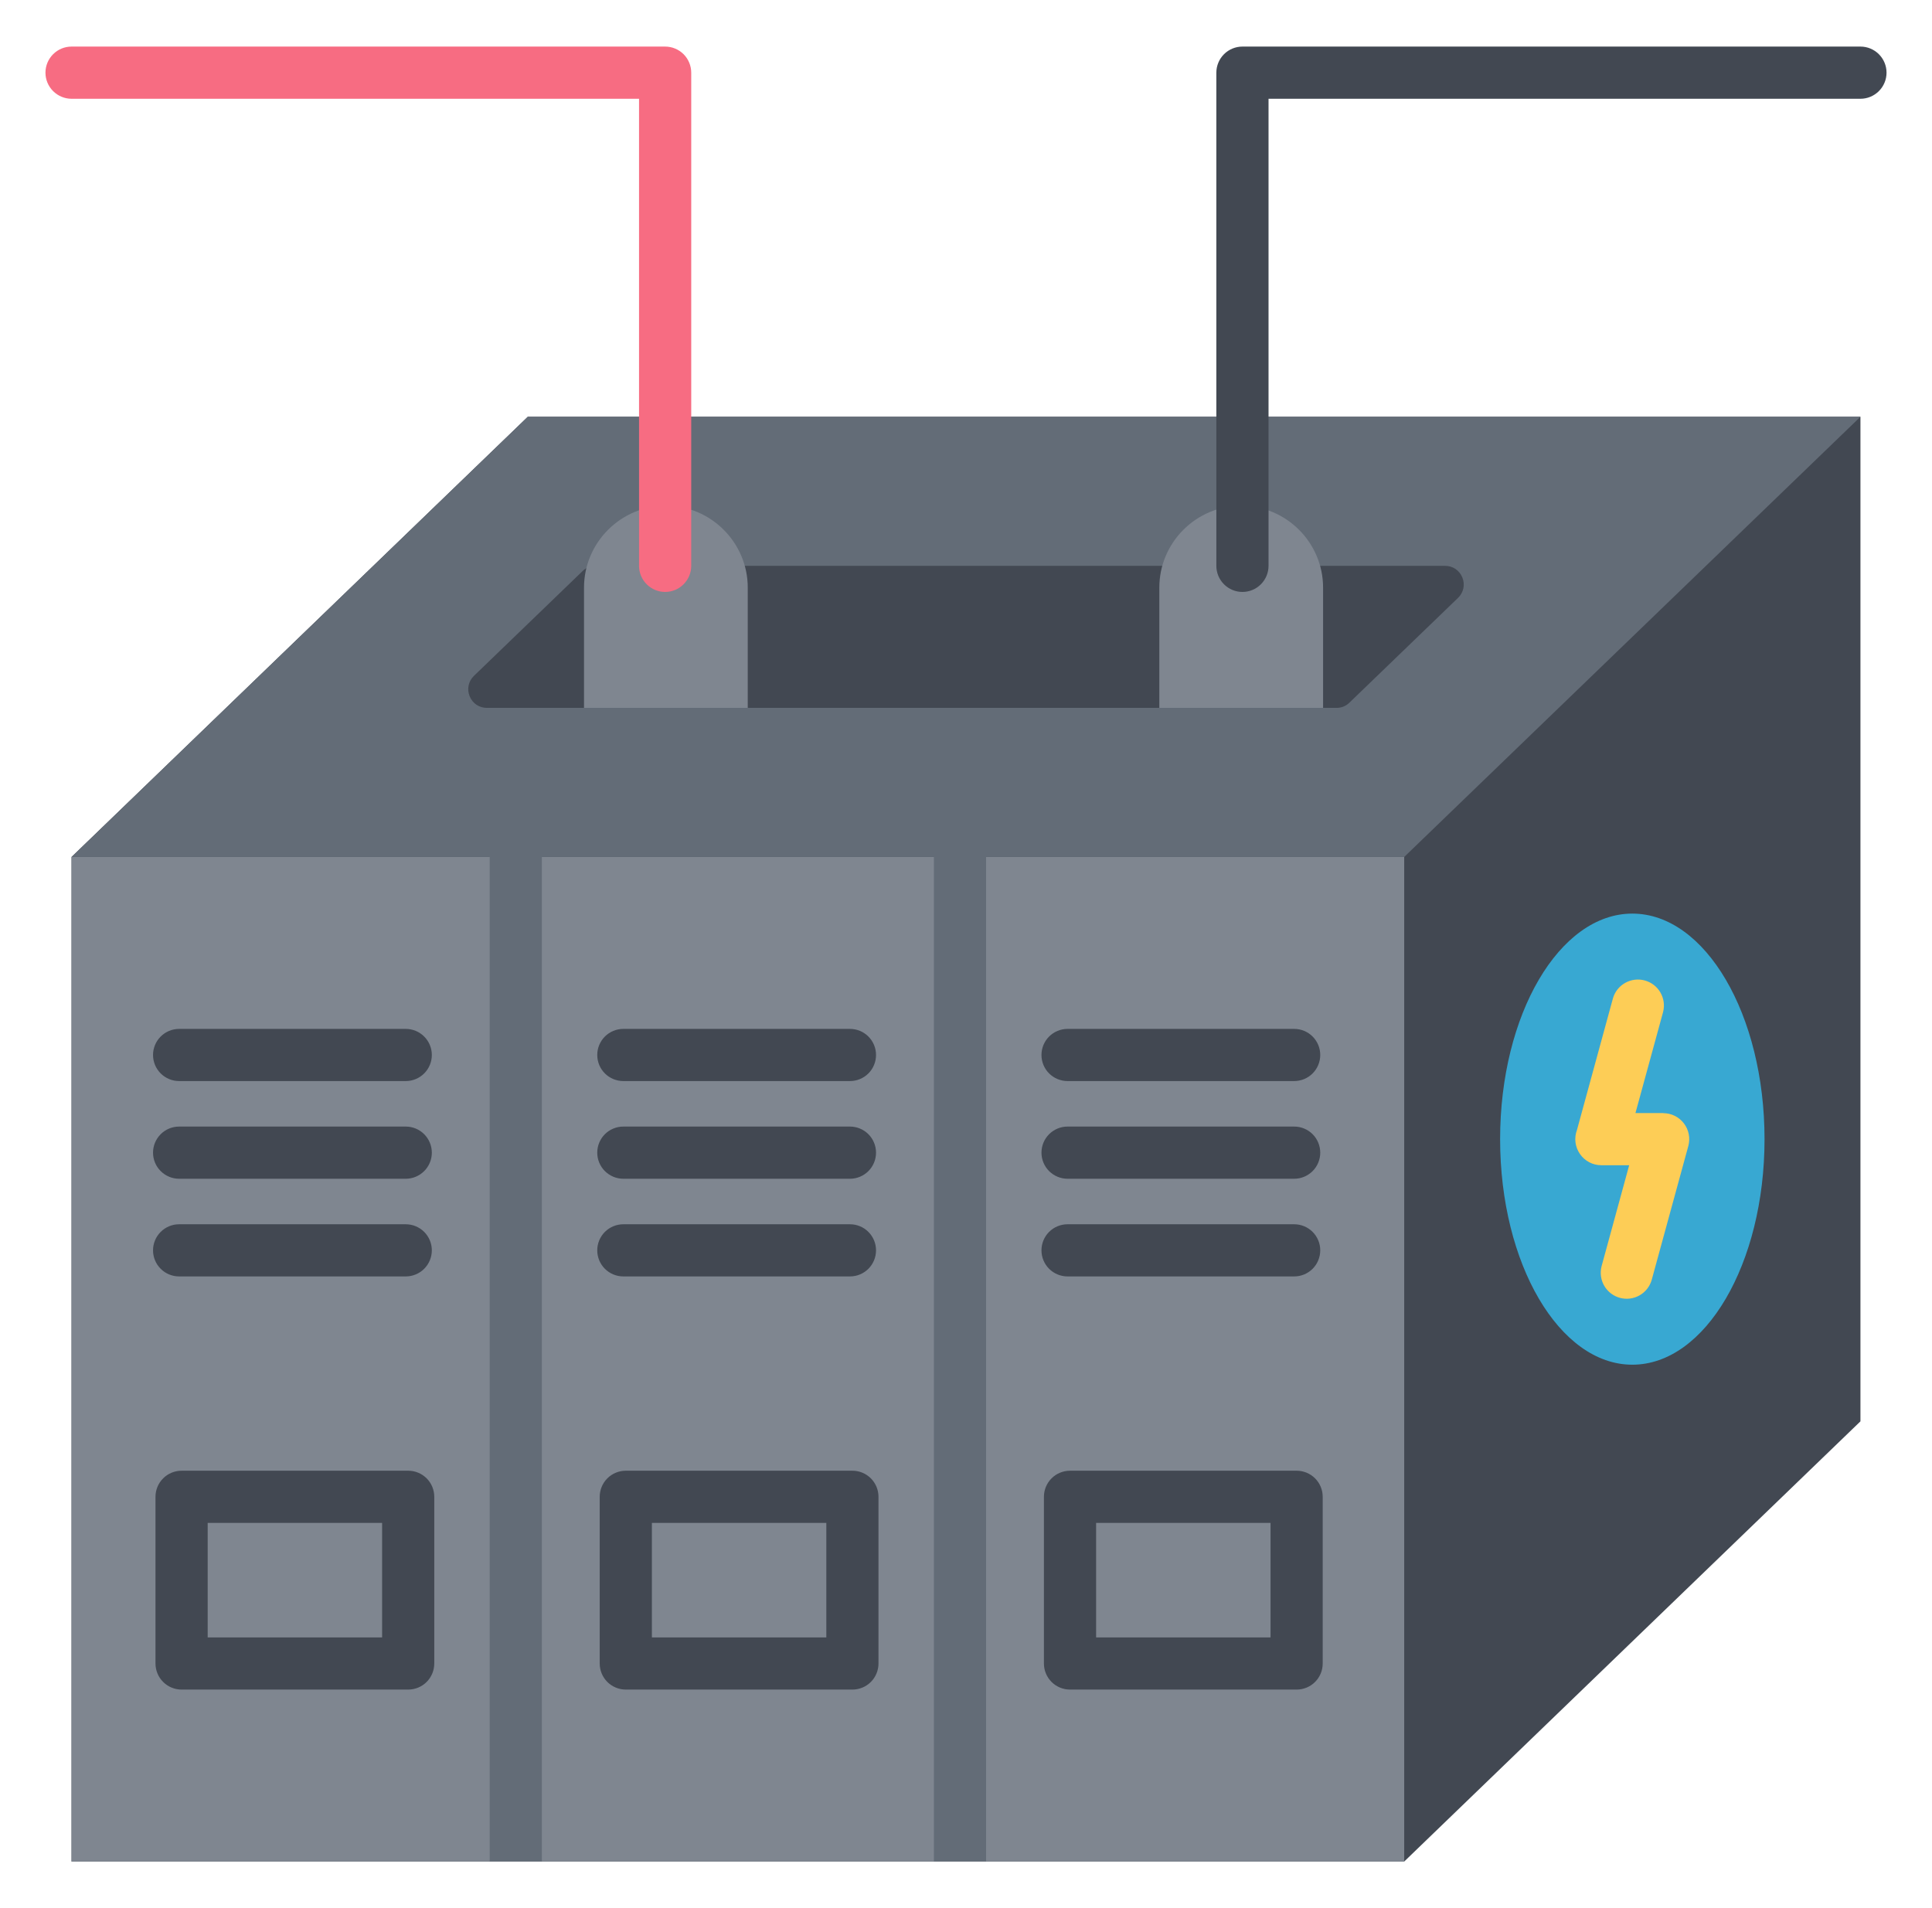 <svg width="81" height="80" viewBox="0 0 81 80" fill="none" xmlns="http://www.w3.org/2000/svg">
<path fill-rule="evenodd" clip-rule="evenodd" d="M78 59.592V17.474H22.128L3 35.929V78.047H58.872L78 59.592Z" fill="#424852"/>
<path fill-rule="evenodd" clip-rule="evenodd" d="M3 35.929H58.872V78.047H3V35.929Z" fill="#7F8690"/>
<path fill-rule="evenodd" clip-rule="evenodd" d="M22.128 17.474H78L58.872 35.929H3L22.128 17.474Z" fill="#636C77"/>
<path fill-rule="evenodd" clip-rule="evenodd" d="M24.425 23.943L19.872 28.335C19.638 28.561 19.568 28.889 19.69 29.19C19.812 29.492 20.089 29.679 20.414 29.679H56.033C56.243 29.679 56.424 29.606 56.575 29.46L61.128 25.068C61.362 24.842 61.431 24.514 61.31 24.213C61.188 23.911 60.91 23.724 60.585 23.724H24.967C24.757 23.724 24.576 23.797 24.425 23.943Z" fill="#424852"/>
<path fill-rule="evenodd" clip-rule="evenodd" d="M39.154 78.047V34.366H41.342V78.047H39.154ZM20.53 78.047V34.366H22.718V78.047H20.53Z" fill="#636C77"/>
<path fill-rule="evenodd" clip-rule="evenodd" d="M26.237 61.662H35.738C36.028 61.662 36.306 61.777 36.511 61.982C36.716 62.187 36.831 62.465 36.831 62.755V69.744C36.831 70.034 36.716 70.313 36.511 70.518C36.306 70.723 36.028 70.838 35.738 70.838H26.237C25.947 70.838 25.669 70.723 25.463 70.518C25.258 70.313 25.143 70.034 25.143 69.744V62.755C25.143 62.465 25.258 62.187 25.463 61.982C25.669 61.777 25.947 61.662 26.237 61.662ZM7.51 53.516C7.22 53.516 6.942 53.401 6.737 53.196C6.531 52.991 6.416 52.712 6.416 52.422C6.416 52.132 6.531 51.854 6.737 51.649C6.942 51.444 7.22 51.329 7.51 51.329H17.011C17.301 51.329 17.579 51.444 17.784 51.649C17.989 51.854 18.105 52.132 18.105 52.422C18.105 52.712 17.989 52.991 17.784 53.196C17.579 53.401 17.301 53.516 17.011 53.516H7.51ZM7.51 49.421C7.22 49.421 6.942 49.305 6.737 49.1C6.531 48.895 6.416 48.617 6.416 48.327C6.416 48.037 6.531 47.759 6.737 47.553C6.942 47.348 7.22 47.233 7.51 47.233H17.011C17.301 47.233 17.579 47.348 17.784 47.553C17.989 47.759 18.105 48.037 18.105 48.327C18.105 48.617 17.989 48.895 17.784 49.1C17.579 49.305 17.301 49.421 17.011 49.421H7.51ZM7.51 45.325C7.22 45.325 6.942 45.21 6.737 45.005C6.531 44.8 6.416 44.522 6.416 44.231C6.416 43.941 6.531 43.663 6.737 43.458C6.942 43.253 7.22 43.138 7.51 43.138H17.011C17.301 43.138 17.579 43.253 17.784 43.458C17.989 43.663 18.105 43.941 18.105 44.231C18.105 44.522 17.989 44.8 17.784 45.005C17.579 45.21 17.301 45.325 17.011 45.325H7.51ZM7.613 61.662H17.114C17.404 61.662 17.682 61.777 17.887 61.982C18.092 62.187 18.207 62.465 18.207 62.755V69.744C18.207 70.034 18.092 70.313 17.887 70.518C17.682 70.723 17.404 70.838 17.114 70.838H7.613C7.323 70.838 7.045 70.723 6.84 70.518C6.634 70.313 6.519 70.034 6.519 69.744V62.755C6.519 62.465 6.634 62.187 6.84 61.982C7.045 61.777 7.323 61.662 7.613 61.662ZM16.02 63.849H8.707V68.651H16.02V63.849ZM44.758 53.516C44.468 53.516 44.19 53.401 43.984 53.196C43.779 52.991 43.664 52.712 43.664 52.422C43.664 52.132 43.779 51.854 43.984 51.649C44.19 51.444 44.468 51.329 44.758 51.329H54.259C54.549 51.329 54.827 51.444 55.032 51.649C55.237 51.854 55.352 52.132 55.352 52.422C55.352 52.712 55.237 52.991 55.032 53.196C54.827 53.401 54.549 53.516 54.259 53.516H44.758ZM44.758 49.421C44.468 49.421 44.19 49.305 43.984 49.1C43.779 48.895 43.664 48.617 43.664 48.327C43.664 48.037 43.779 47.759 43.984 47.553C44.19 47.348 44.468 47.233 44.758 47.233H54.259C54.549 47.233 54.827 47.348 55.032 47.553C55.237 47.759 55.352 48.037 55.352 48.327C55.352 48.617 55.237 48.895 55.032 49.1C54.827 49.305 54.549 49.421 54.259 49.421H44.758ZM44.758 45.325C44.468 45.325 44.19 45.21 43.984 45.005C43.779 44.8 43.664 44.522 43.664 44.231C43.664 43.941 43.779 43.663 43.984 43.458C44.19 43.253 44.468 43.138 44.758 43.138H54.259C54.549 43.138 54.827 43.253 55.032 43.458C55.237 43.663 55.352 43.941 55.352 44.231C55.352 44.522 55.237 44.8 55.032 45.005C54.827 45.21 54.549 45.325 54.259 45.325H44.758ZM44.861 61.662H54.362C54.652 61.662 54.93 61.777 55.135 61.982C55.34 62.187 55.455 62.465 55.455 62.755V69.744C55.455 70.034 55.34 70.313 55.135 70.518C54.93 70.723 54.652 70.838 54.362 70.838H44.861C44.571 70.838 44.292 70.723 44.087 70.518C43.882 70.313 43.767 70.034 43.767 69.744V62.755C43.767 62.465 43.882 62.187 44.087 61.982C44.292 61.777 44.571 61.662 44.861 61.662ZM53.268 63.849H45.955V68.651H53.268V63.849ZM26.134 53.516C25.844 53.516 25.566 53.401 25.36 53.196C25.155 52.991 25.04 52.712 25.04 52.422C25.04 52.132 25.155 51.854 25.36 51.649C25.566 51.444 25.844 51.329 26.134 51.329H35.635C35.925 51.329 36.203 51.444 36.408 51.649C36.613 51.854 36.728 52.132 36.728 52.422C36.728 52.712 36.613 52.991 36.408 53.196C36.203 53.401 35.925 53.516 35.635 53.516H26.134ZM26.134 49.421C25.844 49.421 25.566 49.305 25.36 49.1C25.155 48.895 25.04 48.617 25.04 48.327C25.04 48.037 25.155 47.759 25.36 47.553C25.566 47.348 25.844 47.233 26.134 47.233H35.635C35.925 47.233 36.203 47.348 36.408 47.553C36.613 47.759 36.728 48.037 36.728 48.327C36.728 48.617 36.613 48.895 36.408 49.1C36.203 49.305 35.925 49.421 35.635 49.421H26.134ZM26.134 45.325C25.844 45.325 25.566 45.21 25.36 45.005C25.155 44.8 25.04 44.522 25.04 44.231C25.04 43.941 25.155 43.663 25.36 43.458C25.566 43.253 25.844 43.138 26.134 43.138H35.635C35.925 43.138 36.203 43.253 36.408 43.458C36.613 43.663 36.728 43.941 36.728 44.231C36.728 44.522 36.613 44.8 36.408 45.005C36.203 45.21 35.925 45.325 35.635 45.325H26.134ZM34.644 63.849H27.331V68.651H34.644V63.849Z" fill="#424852"/>
<path d="M68.436 57.217C71.497 57.217 73.979 52.983 73.979 47.761C73.979 42.538 71.497 38.304 68.436 38.304C65.375 38.304 62.893 42.538 62.893 47.761C62.893 52.983 65.375 57.217 68.436 57.217Z" fill="#38A8D2"/>
<path fill-rule="evenodd" clip-rule="evenodd" d="M69.247 53.667C69.167 53.941 68.983 54.174 68.734 54.313C68.484 54.453 68.19 54.489 67.915 54.414C67.639 54.339 67.404 54.159 67.26 53.912C67.116 53.665 67.075 53.372 67.145 53.095L68.304 48.854H67.139C66.962 48.854 66.788 48.812 66.631 48.73C66.475 48.647 66.34 48.529 66.24 48.383C66.139 48.238 66.075 48.07 66.053 47.895C66.031 47.719 66.053 47.541 66.115 47.376L67.624 41.854C67.704 41.579 67.888 41.347 68.138 41.208C68.387 41.068 68.681 41.032 68.957 41.107C69.233 41.182 69.468 41.362 69.612 41.609C69.756 41.856 69.797 42.149 69.727 42.426L68.567 46.667H69.733V46.671C69.9 46.671 70.066 46.709 70.216 46.784C70.366 46.858 70.497 46.966 70.598 47.099C70.7 47.232 70.77 47.387 70.802 47.551C70.834 47.715 70.828 47.885 70.784 48.047L69.247 53.667Z" fill="#FDCD56"/>
<path fill-rule="evenodd" clip-rule="evenodd" d="M27.918 21.204C29.806 21.204 31.35 22.749 31.35 24.637V29.679H24.485V24.637C24.485 22.749 26.03 21.204 27.918 21.204ZM52.038 21.204C53.926 21.204 55.471 22.749 55.471 24.637V29.679H48.605V24.637C48.605 22.749 50.15 21.204 52.038 21.204Z" fill="#7F8690"/>
<path fill-rule="evenodd" clip-rule="evenodd" d="M53.184 23.724C53.184 24.014 53.068 24.292 52.863 24.497C52.658 24.703 52.38 24.818 52.09 24.818C51.8 24.818 51.522 24.703 51.316 24.497C51.111 24.292 50.996 24.014 50.996 23.724V3.047C50.996 2.757 51.111 2.479 51.316 2.273C51.522 2.068 51.8 1.953 52.09 1.953H78C78.29 1.953 78.568 2.068 78.773 2.273C78.978 2.479 79.094 2.757 79.094 3.047C79.094 3.337 78.978 3.615 78.773 3.82C78.568 4.025 78.29 4.141 78 4.141H53.184V23.724Z" fill="#424852"/>
<path fill-rule="evenodd" clip-rule="evenodd" d="M28.98 23.724C28.98 24.014 28.864 24.292 28.659 24.497C28.454 24.703 28.176 24.818 27.886 24.818C27.596 24.818 27.318 24.703 27.113 24.497C26.907 24.292 26.792 24.014 26.792 23.724V4.141H3C2.71 4.141 2.432 4.025 2.227 3.82C2.021 3.615 1.906 3.337 1.906 3.047C1.906 2.757 2.021 2.479 2.227 2.273C2.432 2.068 2.71 1.953 3 1.953H27.886C28.176 1.953 28.454 2.068 28.66 2.273C28.865 2.479 28.98 2.757 28.98 3.047L28.98 23.724Z" fill="#F76C82"/>
</svg>
